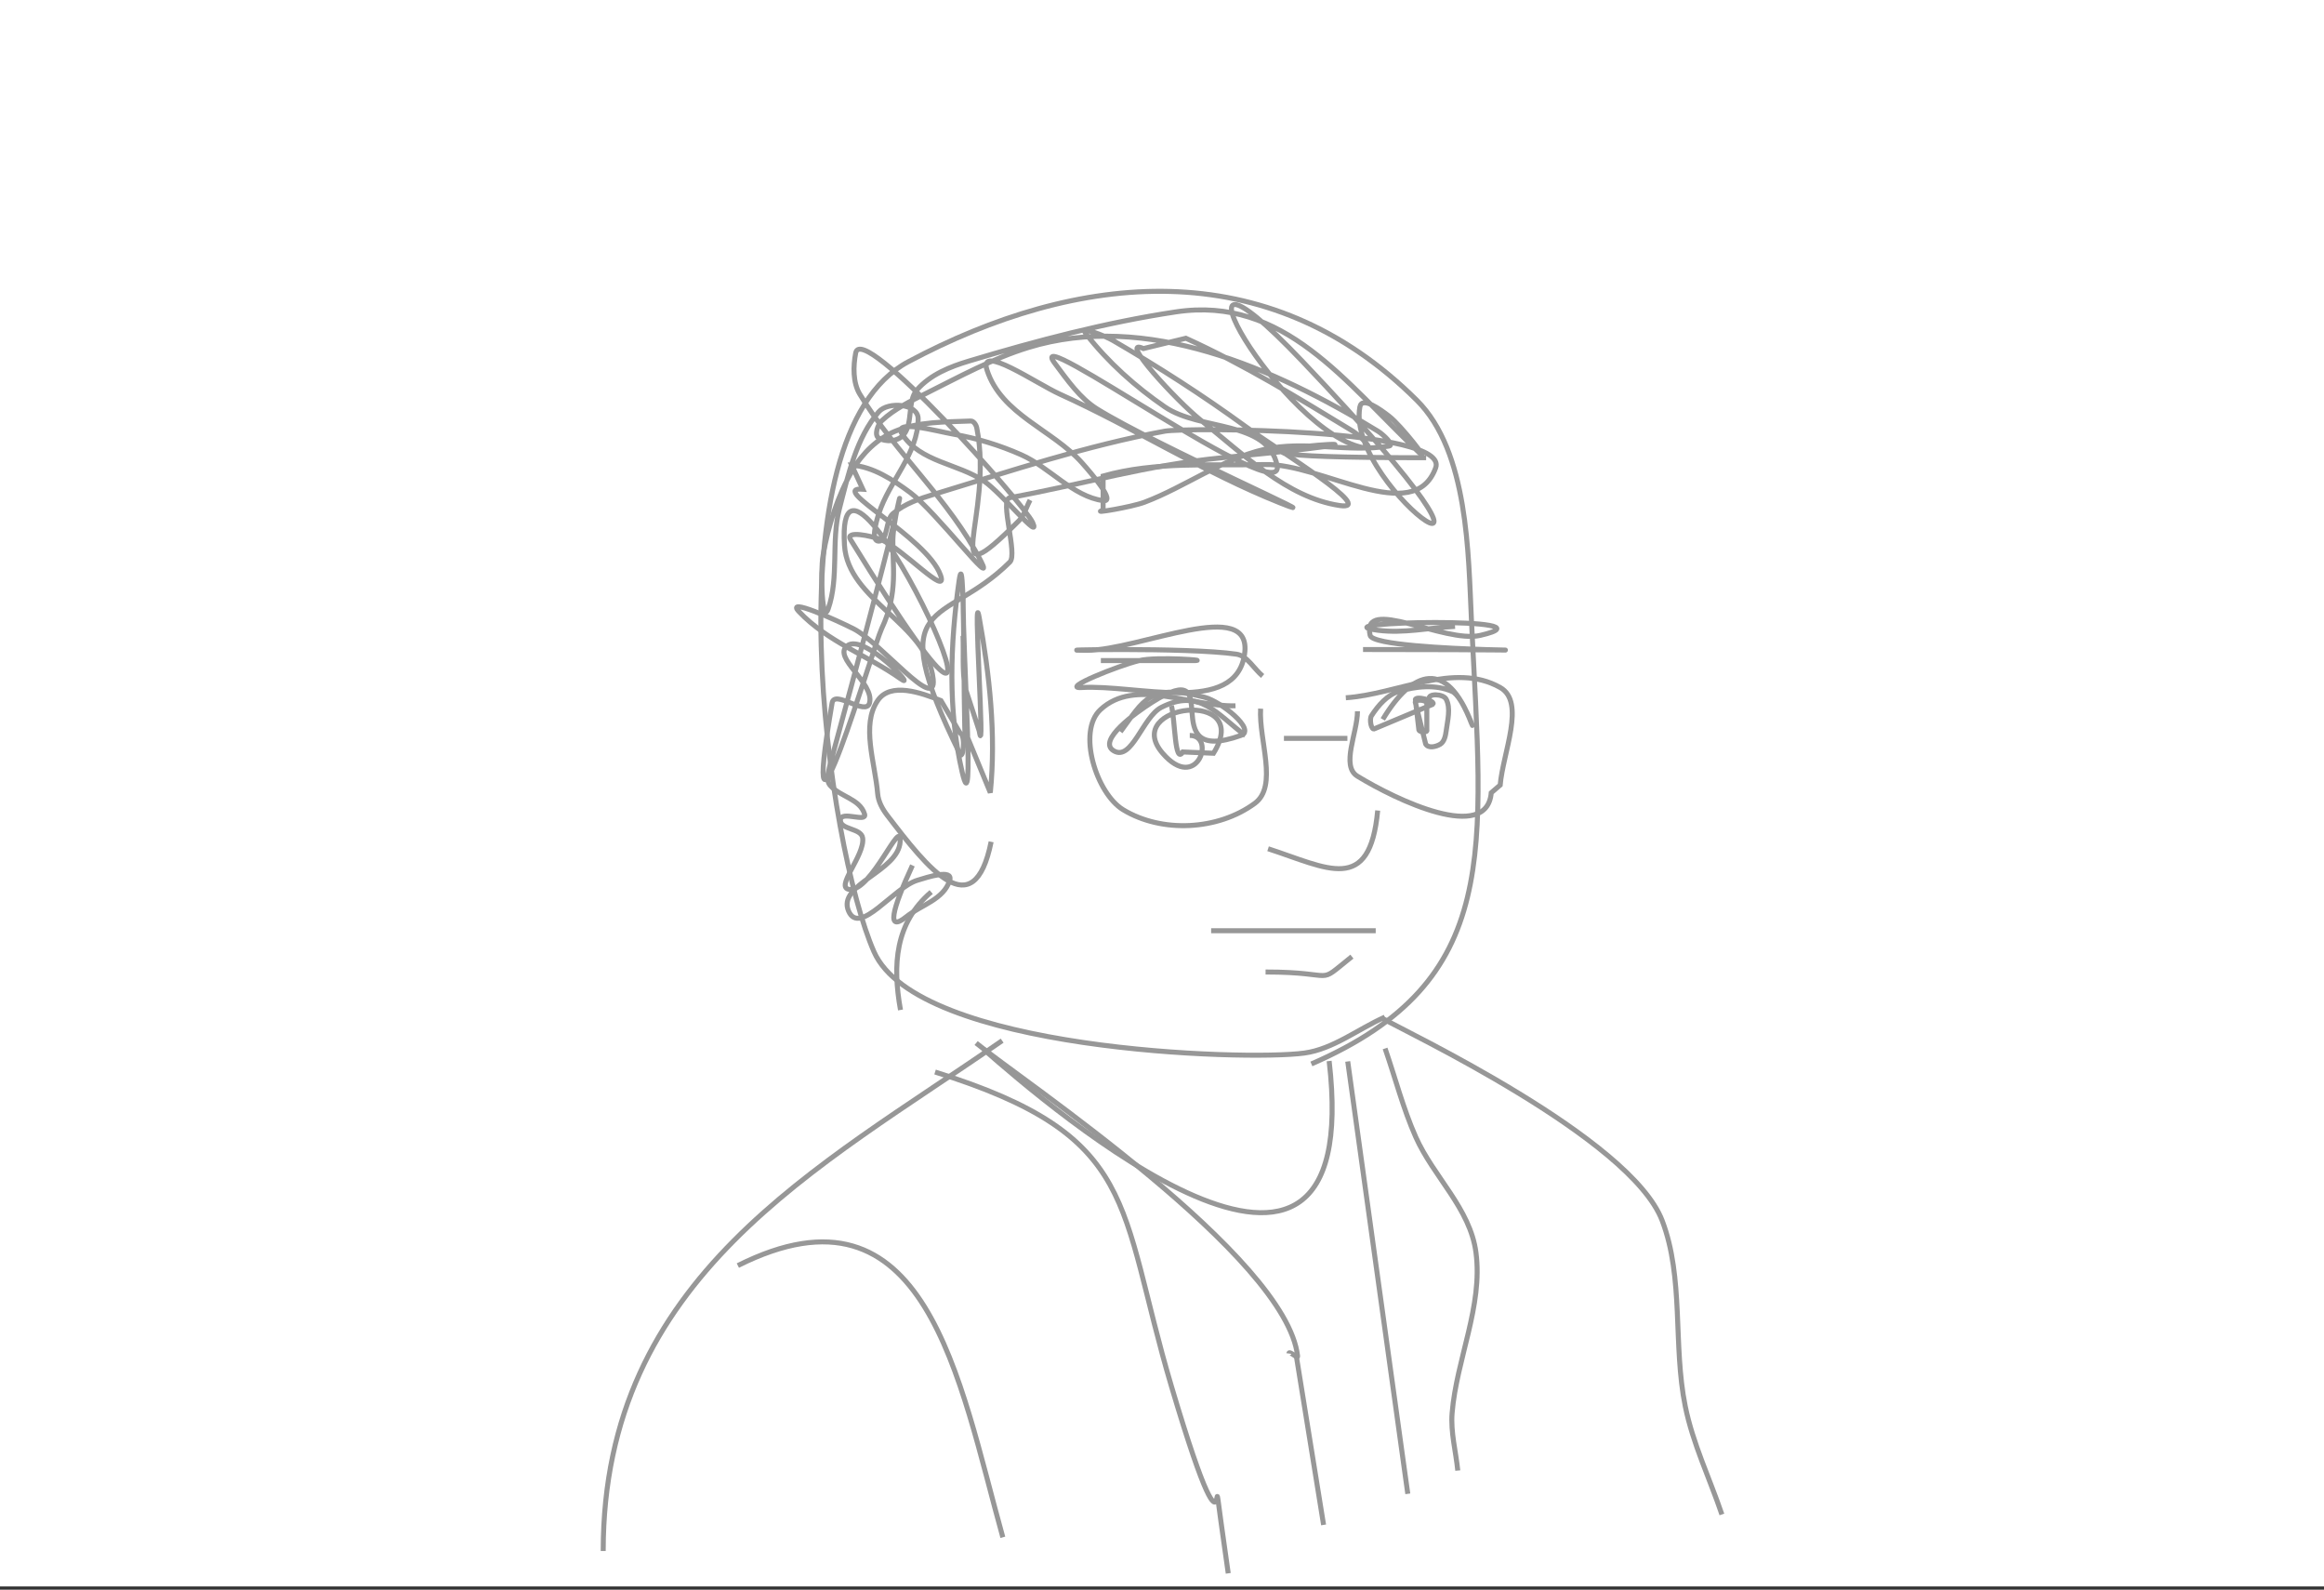 <?xml version="1.0" encoding="UTF-8" standalone="no"?>
<svg width="465px" height="318px" viewBox="0 0 465 318" version="1.1" xmlns="http://www.w3.org/2000/svg" xmlns:xlink="http://www.w3.org/1999/xlink">
    <rect x="0" y="0" width="465" height="318" fill="#333333" stroke="none"/>
    <!-- Generator: Sketch 42 (36781) - http://www.bohemiancoding.com/sketch -->
    <title>Group 2</title>
    <desc>Created with Sketch.</desc>
    <defs></defs>
    <g id="Page-4" stroke="none" stroke-width="1" fill="none" fill-rule="evenodd">
        <g id="Profile-Desktop" transform="translate(-278, -185)">
            <g id="Group-2" transform="translate(278, 185)">
                <rect id="Rectangle-Copy-3" fill="#FFFFFF" x="0" y="0" width="465" height="317.351"></rect>
                <g id="Group-3-Copy" transform="translate(120, 58)" stroke="#979797">
                    <g id="Group" transform="translate(26.604, 0)">
                        <path d="M138.745,33.563 C66.845,33.563 159.856,27.542 97.952,33.563 C82.947,35.022 70.32,38.816 55.456,41.553 C53.342,41.942 57.063,52.825 55.456,54.425 C42.138,67.68 29.582,60.481 45.487,92.854 C46.093,94.088 46.667,89.083 45.487,88.62 L41.667,82.143 C37.681,80.577 31.575,78.362 29.004,82.143 C25.657,87.068 28.491,94.589 29.004,100.771 C29.137,102.371 29.98,103.869 30.911,105.086 C38.999,115.66 48.247,127.535 51.708,110.388" id="Path-3"></path>
                        <path d="M39.713,120.441 C32.494,126.614 31.947,134.987 33.575,144.032" id="Path-4"></path>
                        <path d="M50.211,151.902 C63.187,163.327 126.758,217.967 119.34,154.244" id="Path-6"></path>
                        <path d="M48.703,150.648 C57.845,158.135 110.742,193.317 113.03,213.269 C113.108,213.95 111.356,212.077 111.266,212.755" id="Path-7"></path>
                        <path d="M112.774,213.269 L118.23,247.038" id="Path-8"></path>
                        <path d="M123.058,154.328 L135.077,240.825" id="Path-10"></path>
                        <path d="M130.531,151.729 C132.577,157.634 134.146,163.78 136.67,169.445 C140.227,177.431 147.552,183.713 148.717,192.556 C150.131,203.285 144.844,213.849 143.944,224.649 C143.623,228.497 144.7,232.331 145.079,236.173" id="Path-11"></path>
                        <path d="M107.12,111.781 C118.957,115.613 127.485,121.074 129.054,104.135" id="Path-13"></path>
                        <path d="M110.294,89.706 C114.527,89.706 118.76,89.706 122.993,89.706" id="Path-14"></path>
                        <path d="M100.602,83.184 C91.594,83.44 80.55,77.503 73.58,83.953 C68.86,88.32 72.751,100.72 78.125,103.982 C85.867,108.68 97.1,108.112 104.465,102.697 C109.159,99.245 105.24,90.072 105.628,83.759" id="Path-15"></path>
                        <path d="M125.006,84.273 C125.006,88.607 121.629,95.218 125.006,97.276 C132.905,102.089 150.914,110.675 151.772,100.583 L153.562,99.04 C154.112,92.566 158.711,82.439 153.562,79.528 C144.339,74.315 132.971,80.897 122.676,81.581" id="Path-16"></path>
                        <path d="M95.727,128.179 C106.704,128.179 117.681,128.179 128.658,128.179" id="Path-17"></path>
                        <path d="M106.619,136.436 C121.608,136.436 116.38,139.35 123.895,133.355" id="Path-18"></path>
                        <path d="M73.662,74.144 C79.847,74.144 86.033,74.144 92.218,74.144 C95.846,74.144 84.883,73.292 81.334,74.144 C77.247,75.124 65.569,79.79 69.742,79.536 C80.794,78.864 100.625,85.2 102.417,72.861 C104.123,61.119 81.357,72.09 70.824,72.09 C60.829,72.09 90.887,71.416 100.799,72.861 C102.948,73.175 104.284,75.771 106.027,77.225" id="Path-19"></path>
                        <path d="M126.121,71.926 C189.266,71.926 128.424,72.919 127.54,69.104 C125.679,61.083 142.369,70.766 149.561,69.104 C165.963,65.313 115.972,66.361 129.102,68.076 C134.216,68.744 139.388,67.562 144.532,67.305" id="Path-20"></path>
                        <path d="M77.586,88.376 C82.315,82.013 83.314,78.618 94.407,81.476 C97.635,82.308 104.837,87.988 101.681,89.115 C83.872,95.478 99.317,72.759 83.978,82.441 C80.605,84.569 72.824,90.177 76.249,92.197 C79.867,94.331 82.047,85.387 85.77,83.498 C93.449,79.602 96.819,84.801 102.588,89.147" id="Path-21"></path>
                        <path d="M87.788,83.18 C88.545,86.261 88.437,95.042 90.061,92.422 L96.199,92.679 C104.328,79.562 77.647,82.899 85.998,92.648 C92.871,100.67 96.795,89.115 91.451,89.115" id="Path-22"></path>
                        <path d="M130.073,85.901 C136.023,76.023 142.858,73.734 147.804,86.672 C148.706,89.032 146.061,81.243 143.938,80.315 C140.618,78.864 136.696,79.275 133.256,80.315 C131.016,80.992 129.166,83.075 127.8,85.193 C127.336,85.913 127.782,88.224 128.455,87.761 L140.022,82.914 C141.011,82.233 136.147,80.943 136.611,82.143 L137.294,88.018 C137.506,88.567 139.112,88.558 138.884,88.018 L138.884,82.626 C138.558,81.853 136.182,81.92 136.611,82.626 L138.656,90.842 C139.214,91.76 140.751,91.383 141.612,90.842 C142.352,90.378 142.627,89.222 142.747,88.275 C143.015,86.156 143.715,83.694 142.747,81.854 C142.171,80.761 138.997,80.652 139.367,81.854" id="Path-23"></path>
                        <path d="M130.48,145.464 C125.109,147.86 120.101,151.875 114.367,152.653 C102.493,154.263 36.99,152.15 28.275,132.401 C19.037,111.47 7.052,29.346 35.096,14.382 C69.044,-3.732 107.063,-7.622 136.897,22.085 C147.203,32.347 147.184,52.947 147.809,65.991 C150.028,112.293 154.099,138.214 115.786,154.83" id="Path-2"></path>
                        <path d="M40.488,156.442 C81.608,169.278 76.928,182.784 87.807,219.399 C101.855,266.677 93.868,220.258 99.149,256.727" id="Path-9"></path>
                        <path d="M1.03,195.162 C38.744,176.247 45.252,217.966 54.049,249.517" id="Path-24"></path>
                    </g>
                    <path d="M62.568,115.11 C58.415,124.096 57.338,128.597 61.33,125.394 C64.275,123.032 68.849,121.954 70.025,118.089 C70.728,115.778 65.636,117.452 63.553,118.089 C58.791,119.546 52.007,129.277 49.801,124.278 C47.405,118.845 59.834,116.363 60.116,110.297 C60.347,105.316 54.393,120.308 50.004,119.922 C46.866,119.646 53.075,113.165 52.609,109.637 C52.337,107.583 47.995,108.041 48.159,105.972 C48.306,104.118 53.516,106.617 52.989,104.853 C52.075,101.8 48.123,101.405 46.112,99.126 C45.135,98.019 45.729,96.227 47.124,91.105 C65.562,23.369 58.848,42.513 58.651,49.941 C58.518,54.927 59.827,60.52 56.403,67.759 C54.727,71.303 39.566,122.999 46.491,82.627 C46.967,79.852 53.259,85.334 53.976,82.627 C55.034,78.63 46.477,73.51 49.526,71.17 C52.898,68.581 63.7,80.258 60.245,77.815 C53.565,73.09 45.599,70.41 39.842,64.321 C37.086,61.406 47.293,66.026 50.739,67.759 C56.31,70.562 67.445,84.698 66.717,77.84 C65.542,66.763 49.668,62.214 48.969,51.085 C46.821,16.91 95.669,124.015 50.181,49.941 C49.026,48.06 54.339,49.187 56.248,49.941 C60.492,51.615 69.873,61.762 68.182,57.044 C65.458,49.443 45.408,39.334 52.634,39.857 L50.409,35.045 C54.632,35.351 58.6,37.915 62.138,40.545 C67.334,44.409 79.418,60.382 76.295,54.294 C69.891,41.814 59.2,32.767 52.026,20.837 C50.651,18.55 50.687,15.288 51.216,12.586 C52.458,6.25 84.932,42.812 86.609,46.502 C88.461,50.576 80.375,40.603 76.902,38.254 C71.647,34.7 64.144,34.447 60.521,28.859 C58.49,25.727 67.419,28.272 70.81,28.859 C75.434,29.658 80.006,31.049 84.361,32.983 C90.031,35.5 94.694,41.349 100.743,42.149 C103.362,42.495 98.368,36.689 96.495,34.586 C90.555,27.913 80.364,24.923 77.484,16.025 C75.744,10.646 87.351,18.709 92.046,20.837 C106.93,27.583 121.011,36.584 136.135,42.607 C148.773,47.64 111.28,31.102 99.528,23.817 C96.098,21.691 93.568,18.026 91.036,14.651 C84.323,5.702 137.49,44.309 135.528,35.073 C133.599,25.993 120.1,28.233 113.054,23.386 C107.239,19.386 101.759,14.526 97.255,8.748 C96.021,7.165 101.056,9.158 102.715,10.122 C111.771,15.382 120.65,21.074 129.21,27.309 C135.777,32.092 155.757,44.29 148.019,43.12 C137.523,41.533 128.758,32.854 120.109,25.933 C115.508,22.252 103.555,9.355 108.784,11.725 L117.276,9.663 C128.781,14.878 139.727,21.589 150.647,28.224 C151.866,28.965 154.854,31.831 153.479,31.663 C136.806,29.626 109.495,-18.381 140.56,14.246 C194.086,70.464 149.059,40.094 152.089,23.412 C152.496,21.17 156.258,23.961 157.928,25.247 C160.374,27.13 166.264,34.727 163.996,32.578 C149.221,18.582 136.94,1.122 115.254,4.392 C101.257,6.503 87.442,10.138 73.795,14.246 C70.094,15.36 66.188,16.908 63.48,19.976 C61.521,22.197 62.712,26.584 60.853,28.913 C59.714,30.339 57.29,30.515 55.796,29.601 C54.895,29.05 55.615,26.93 56.403,26.191 C59.006,23.75 62.209,22.236 65.3,20.69 C72,17.339 78.661,13.7 85.728,11.524 C109.281,4.273 134.983,15.581 155.704,28.253 C156.714,28.871 159.065,31.05 157.928,31.232 C149.658,32.56 141.062,30.039 132.875,31.918 C124.507,33.839 117.11,39.401 109.01,42.46 C106.35,43.465 97.997,44.832 100.718,44.064 L100.718,37.218 C111.205,34.256 122.273,35.191 133.078,34.926 C144.469,34.647 162.917,47.524 167.255,35.586 C170.132,27.669 117.236,27.484 113.054,28.253 C97.447,31.122 82.216,36.225 66.943,40.857 C64.052,41.734 61.049,42.726 58.651,44.752 C57.149,46.02 57.694,50.234 55.821,50.252 C54.211,50.269 55.269,46.494 55.821,44.78 C57.94,38.2 63.708,32.765 63.708,25.76 C63.708,22.746 57.69,22.239 55.821,24.384 C51.391,29.467 49.691,37.003 47.931,43.863 C46.281,50.295 47.904,57.58 45.709,63.8 C44.526,67.153 44.077,56.57 44.697,53.029 C45.739,47.073 47.618,41.144 50.561,36.071 C52.562,32.622 55.637,29.705 59.056,28.281 C63.836,26.291 69.135,26.433 74.224,26.219 C74.796,26.195 75.311,26.961 75.437,27.593 C78.961,45.213 67.167,62.878 83.884,46.154 C84.949,45.088 85.367,43.405 86.108,42.03" id="Path-25"></path>
                    <path d="M72.712,61.656 C72.644,73.247 75.109,107.641 72.509,96.43 C69.648,84.091 70.111,70.758 71.902,58.163 C73.362,47.89 72.475,99.664 73.519,89.326 L78.149,100.557 C79.324,88.924 77.991,76.994 75.924,65.522 C74.589,58.112 77.188,95.636 75.924,88.21 L73.092,79.5 C72.517,76.122 72.822,72.627 72.687,69.19" id="Path-26"></path>
                    <path d="M80.516,150.171 C43.782,175.675 0.694,197.348 0.694,252.255" id="Path-5"></path>
                    <path d="M156.503,145.666 C160.894,148.235 206.218,169.57 212.571,186.151 C216.968,197.623 214.718,211.117 217.196,223.304 C218.727,230.835 222.084,237.734 224.527,244.949" id="Path-12"></path>
                </g>
            </g>
        </g>
    </g>
</svg>